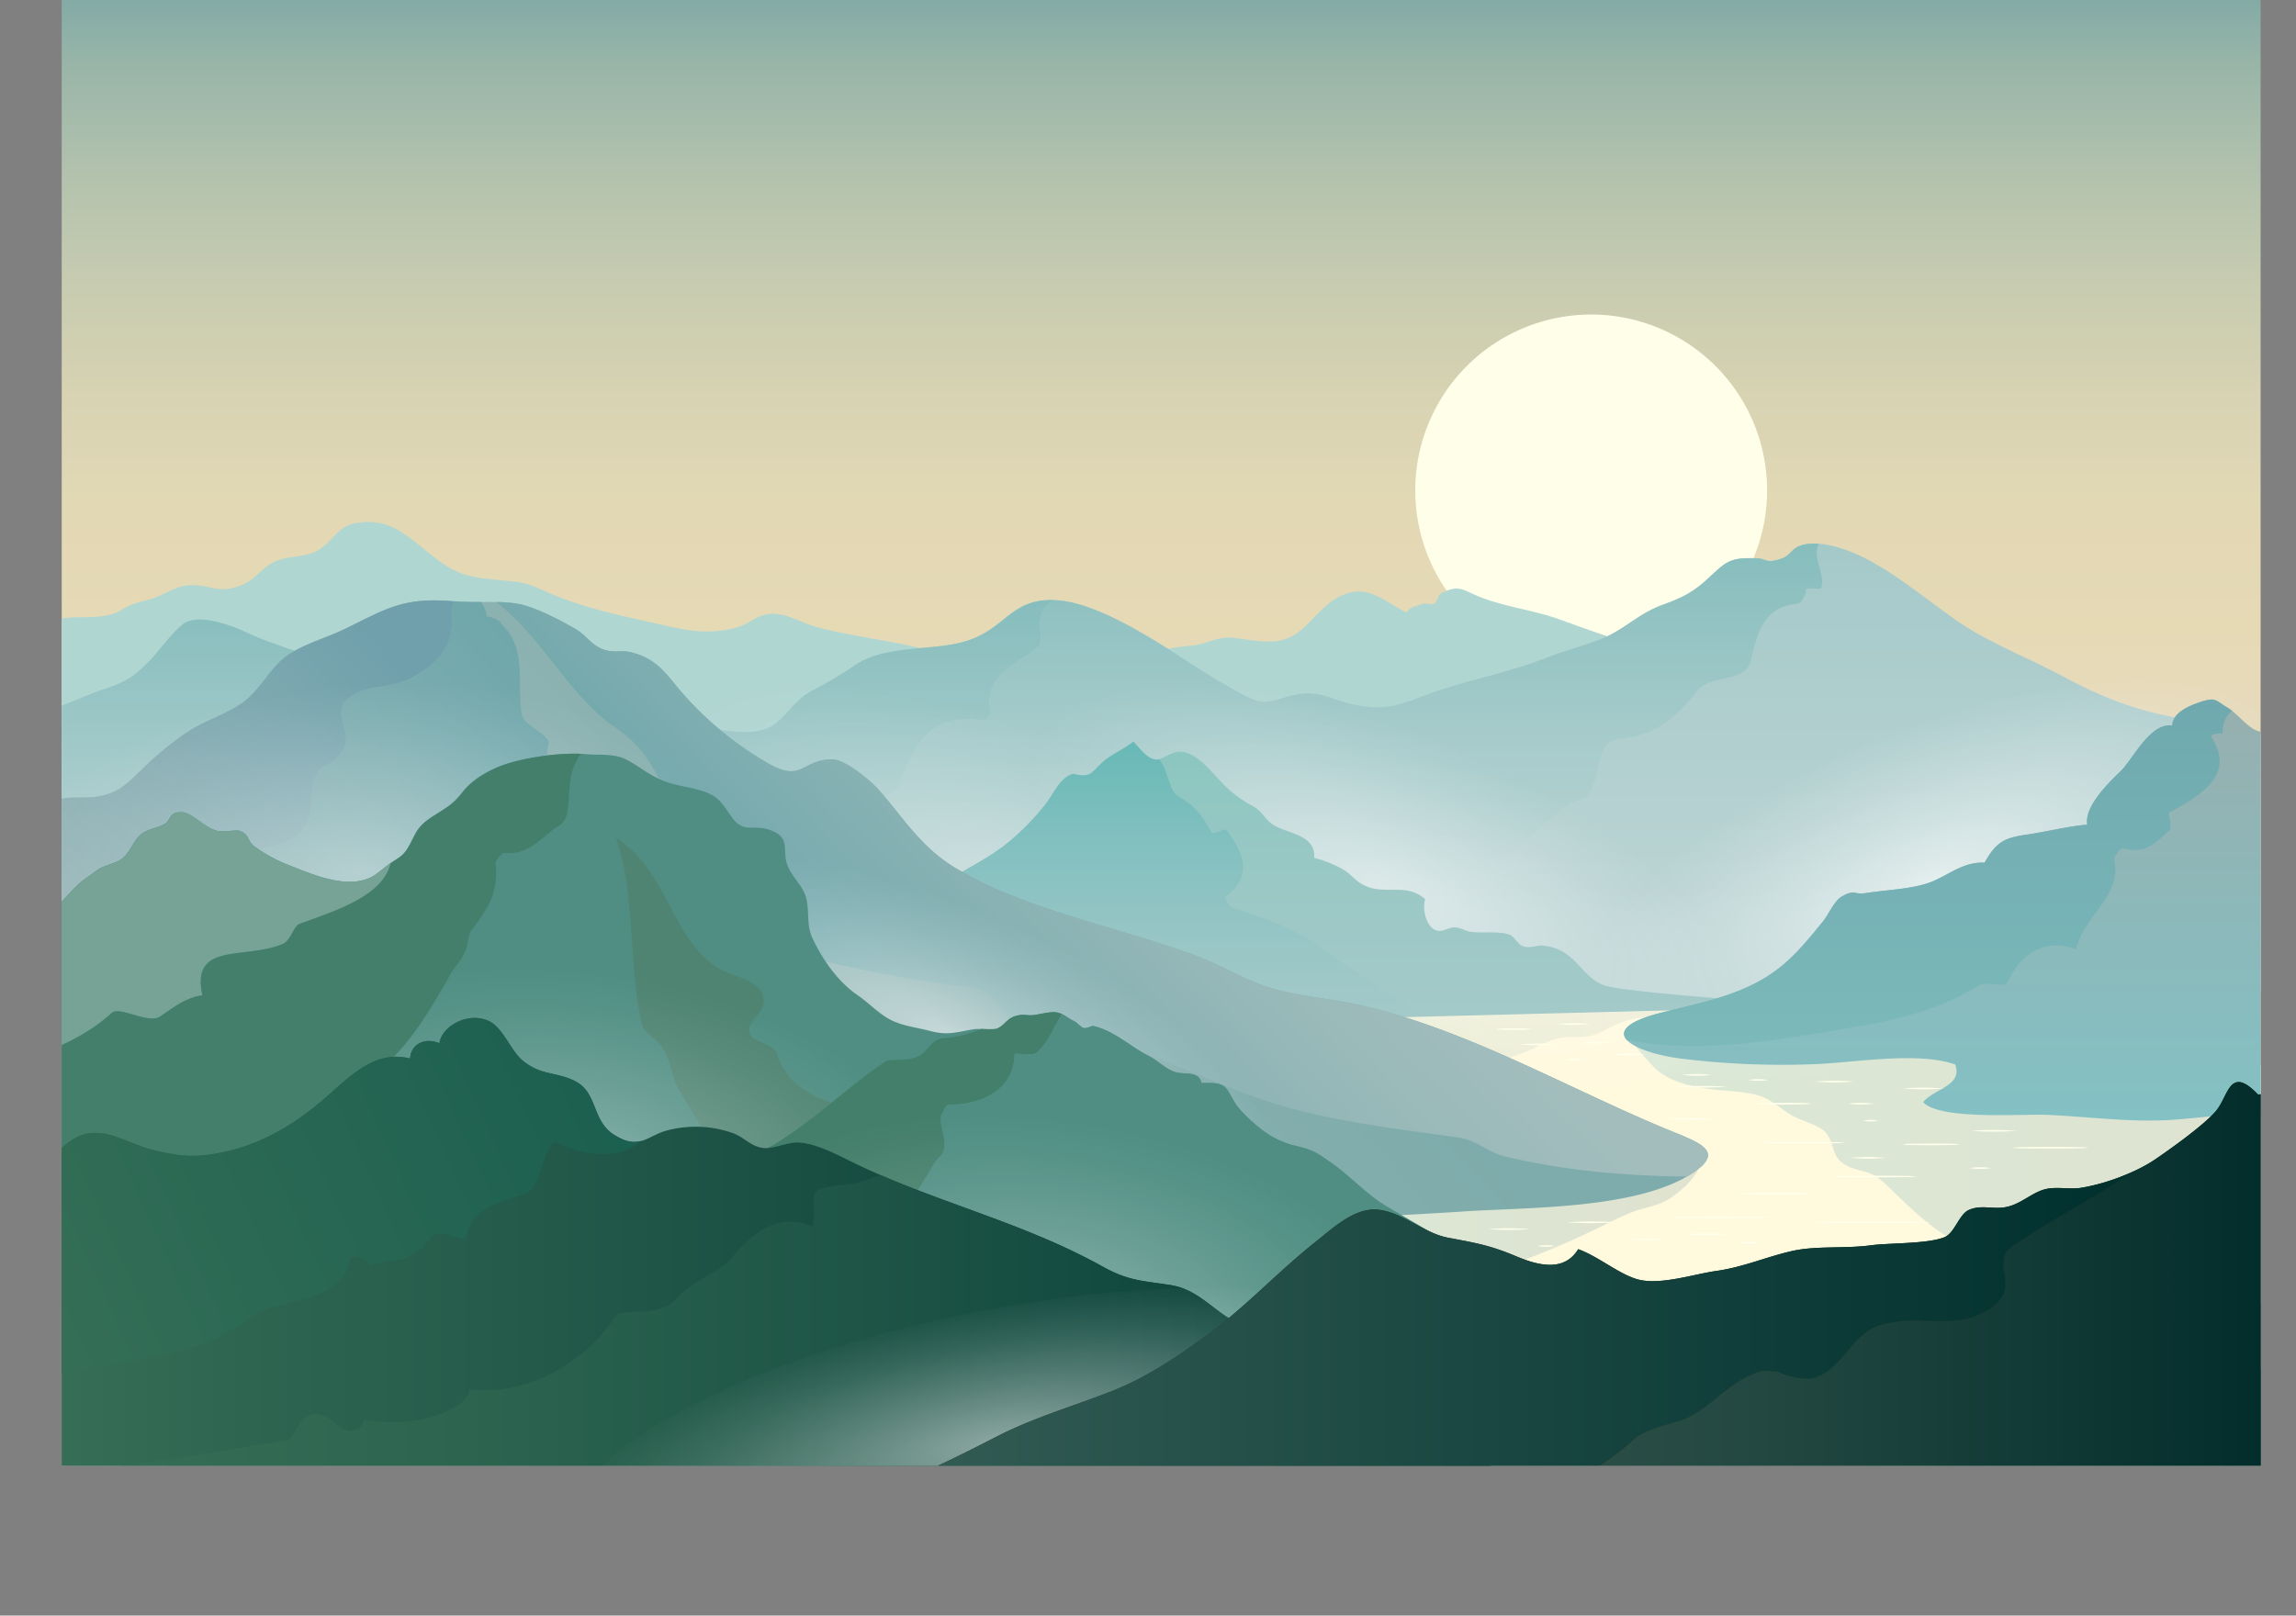 <svg xmlns="http://www.w3.org/2000/svg" xmlns:xlink="http://www.w3.org/1999/xlink" viewBox="0 0 783.12 551.16"><rect x="0" y="0" width="783.12" height="551.16" fill="#808080" stroke="none"/><defs><style>.cls-1,.cls-44{fill:none;}.cls-2{isolation:isolate;}.cls-3{opacity:0.8;}.cls-4{fill:url(#linear-gradient);}.cls-5{fill:#ffffe9;}.cls-6{clip-path:url(#clip-path);}.cls-7{fill:#fff9de;}.cls-12,.cls-18,.cls-33,.cls-35,.cls-8{opacity:0.3;}.cls-8{fill:url(#linear-gradient-2);}.cls-10,.cls-26,.cls-9{opacity:0.4;}.cls-10{fill:url(#linear-gradient-3);}.cls-11{fill:url(#linear-gradient-4);}.cls-12{fill:url(#linear-gradient-5);}.cls-13{fill:#b0d6d2;}.cls-14{fill:url(#linear-gradient-6);}.cls-15{fill:url(#linear-gradient-7);}.cls-16{fill:url(#linear-gradient-8);}.cls-17,.cls-27,.cls-39{opacity:0.5;}.cls-17,.cls-18,.cls-19,.cls-26,.cls-27,.cls-33,.cls-35,.cls-39{mix-blend-mode:overlay;}.cls-17{fill:url(#radial-gradient);}.cls-18{fill:url(#radial-gradient-2);}.cls-19{opacity:0.6;fill:url(#radial-gradient-3);}.cls-20{fill:url(#linear-gradient-9);}.cls-21{fill:url(#linear-gradient-10);}.cls-22{fill:url(#linear-gradient-11);}.cls-23{fill:url(#linear-gradient-12);}.cls-24{fill:url(#linear-gradient-13);}.cls-25{fill:url(#linear-gradient-14);}.cls-26{fill:url(#radial-gradient-4);}.cls-27{fill:url(#radial-gradient-5);}.cls-28{fill:url(#linear-gradient-15);}.cls-29{fill:url(#linear-gradient-16);}.cls-30{fill:#508e83;}.cls-31{fill:#76a396;}.cls-32{fill:#4f8472;}.cls-33{fill:url(#radial-gradient-6);}.cls-34{fill:#447f6b;}.cls-35{fill:url(#radial-gradient-7);}.cls-36{fill:url(#linear-gradient-17);}.cls-37{fill:url(#linear-gradient-18);}.cls-38{fill:url(#linear-gradient-19);}.cls-39{fill:url(#radial-gradient-8);}.cls-40{fill:url(#linear-gradient-20);}.cls-41{fill:url(#linear-gradient-21);}.cls-42{fill:url(#linear-gradient-22);}.cls-43{fill:#ffffeb;}.cls-44{stroke:#fff;stroke-miterlimit:10;}</style><linearGradient id="linear-gradient" x1="396.05" y1="500" x2="396.05" gradientUnits="userSpaceOnUse"><stop offset="0" stop-color="#fff0f0"/><stop offset="0.02" stop-color="#fff0e9"/><stop offset="0.06" stop-color="#fff0dd"/><stop offset="0.11" stop-color="#fff0d6"/><stop offset="0.25" stop-color="#fff0d4"/><stop offset="0.42" stop-color="#fff0d1"/><stop offset="0.52" stop-color="#fff0c9"/><stop offset="0.57" stop-color="#fff0c2"/><stop offset="0.65" stop-color="#fbeec1"/><stop offset="0.72" stop-color="#efe8bf"/><stop offset="0.8" stop-color="#dbdfbc"/><stop offset="0.88" stop-color="#bfd2b8"/><stop offset="0.96" stop-color="#9cc1b2"/><stop offset="1" stop-color="#83b5ae"/></linearGradient><clipPath id="clip-path" transform="translate(21.05)"><rect class="cls-1" width="750" height="500"/></clipPath><linearGradient id="linear-gradient-2" x1="421.32" y1="416.29" x2="559.34" y2="416.29" gradientUnits="userSpaceOnUse"><stop offset="0" stop-color="#83c1c4"/><stop offset="1" stop-color="#97afaf"/></linearGradient><linearGradient id="linear-gradient-3" x1="368.71" y1="352.49" x2="566.26" y2="352.49" xlink:href="#linear-gradient-2"/><linearGradient id="linear-gradient-4" x1="566.26" y1="344.71" x2="567.5" y2="344.71" xlink:href="#linear-gradient-2"/><linearGradient id="linear-gradient-5" x1="534.36" y1="399.48" x2="796.5" y2="399.48" xlink:href="#linear-gradient-2"/><linearGradient id="linear-gradient-6" x1="375.09" y1="351.64" x2="375.09" y2="185.44" gradientUnits="userSpaceOnUse"><stop offset="0.24" stop-color="#bcd4d4"/><stop offset="0.93" stop-color="#a7caca"/><stop offset="1" stop-color="#a4c9c9"/></linearGradient><linearGradient id="linear-gradient-7" x1="163.53" y1="351.64" x2="163.53" y2="204.72" gradientUnits="userSpaceOnUse"><stop offset="0.24" stop-color="#bcd4d4"/><stop offset="0.58" stop-color="#a7cbcb"/><stop offset="1" stop-color="#86bdbd"/></linearGradient><linearGradient id="linear-gradient-8" x1="389.9" y1="345.54" x2="389.9" y2="185.44" xlink:href="#linear-gradient-7"/><radialGradient id="radial-gradient" cx="594.59" cy="-56.92" r="96.72" gradientTransform="matrix(1.22, 0.55, -0.29, 0.48, -290.57, 3.3)" gradientUnits="userSpaceOnUse"><stop offset="0" stop-color="#fff"/><stop offset="0.08" stop-color="#fff" stop-opacity="0.91"/><stop offset="0.42" stop-color="#fff" stop-opacity="0.53"/><stop offset="0.7" stop-color="#fff" stop-opacity="0.24"/><stop offset="0.9" stop-color="#fff" stop-opacity="0.07"/><stop offset="1" stop-color="#fff" stop-opacity="0"/></radialGradient><radialGradient id="radial-gradient-2" cx="513.75" cy="35.97" r="96.72" xlink:href="#radial-gradient"/><radialGradient id="radial-gradient-3" cx="718.9" cy="-206.91" r="96.72" gradientTransform="matrix(1.22, -0.56, 0.29, 0.48, -178.44, 802.33)" xlink:href="#radial-gradient"/><linearGradient id="linear-gradient-9" x1="432.58" y1="349.02" x2="432.58" y2="253.02" gradientUnits="userSpaceOnUse"><stop offset="0" stop-color="#a4c9c9"/><stop offset="0.5" stop-color="#9ac8c5"/><stop offset="0.99" stop-color="#8bc6c0"/></linearGradient><linearGradient id="linear-gradient-10" x1="363.99" y1="349.02" x2="363.99" y2="253.02" gradientUnits="userSpaceOnUse"><stop offset="0" stop-color="#a4c9c9"/><stop offset="0.26" stop-color="#9ac6c6"/><stop offset="0.7" stop-color="#7ebfbe"/><stop offset="0.99" stop-color="#68b9b7"/></linearGradient><linearGradient id="linear-gradient-11" x1="70.37" y1="530.39" x2="362.56" y2="254.17" gradientUnits="userSpaceOnUse"><stop offset="0" stop-color="#a3bdbd"/><stop offset="0.37" stop-color="#99b8b8"/><stop offset="0.99" stop-color="#7eabab"/></linearGradient><linearGradient id="linear-gradient-12" x1="-40.35" y1="352.5" x2="107.23" y2="212.98" gradientUnits="userSpaceOnUse"><stop offset="0" stop-color="#a3bdbd"/><stop offset="0.29" stop-color="#99b7b9"/><stop offset="0.78" stop-color="#7da8b0"/><stop offset="0.99" stop-color="#6fa0ab"/></linearGradient><linearGradient id="linear-gradient-13" x1="56.31" y1="506.93" x2="255.42" y2="318.7" gradientUnits="userSpaceOnUse"><stop offset="0" stop-color="#a3bdbd"/><stop offset="0.29" stop-color="#99b9b9"/><stop offset="0.78" stop-color="#7dadb0"/><stop offset="0.99" stop-color="#6fa7ab"/></linearGradient><linearGradient id="linear-gradient-14" x1="280.79" y1="370.6" x2="402.92" y2="255.13" gradientUnits="userSpaceOnUse"><stop offset="0.01" stop-color="#6fa7ab"/><stop offset="0.22" stop-color="#7dadb0"/><stop offset="0.71" stop-color="#99b9b9"/><stop offset="1" stop-color="#a3bdbd"/></linearGradient><radialGradient id="radial-gradient-4" cx="373.56" cy="125.72" r="96.72" gradientTransform="matrix(1.27, -0.13, 0.09, 0.66, -384.57, 263.49)" xlink:href="#radial-gradient"/><radialGradient id="radial-gradient-5" cx="516.92" cy="165.69" r="96.73" gradientTransform="matrix(1.14, 0.51, -0.23, 0.39, -249.98, 24.33)" xlink:href="#radial-gradient"/><linearGradient id="linear-gradient-15" x1="647.44" y1="382.24" x2="647.44" y2="238.64" xlink:href="#linear-gradient-2"/><linearGradient id="linear-gradient-16" x1="636.56" y1="356.85" x2="636.56" y2="238.64" gradientUnits="userSpaceOnUse"><stop offset="0" stop-color="#7bb9ba"/><stop offset="1" stop-color="#6fa9af"/></linearGradient><radialGradient id="radial-gradient-6" cx="447.96" cy="257.57" r="96.72" gradientTransform="matrix(1.26, 0.2, -0.14, 0.66, -351.05, 137.63)" xlink:href="#radial-gradient"/><radialGradient id="radial-gradient-7" cx="578.33" cy="294.14" r="96.72" gradientTransform="matrix(1.26, 0.2, -0.14, 0.66, -351.05, 137.63)" xlink:href="#radial-gradient"/><linearGradient id="linear-gradient-17" x1="-11.89" y1="433.83" x2="522.88" y2="433.83" gradientUnits="userSpaceOnUse"><stop offset="0" stop-color="#376f57"/><stop offset="0.14" stop-color="#2e6551"/><stop offset="0.7" stop-color="#0d433b"/><stop offset="1" stop-color="#003633"/></linearGradient><linearGradient id="linear-gradient-18" x1="-11.89" y1="460.7" x2="522.88" y2="460.7" gradientUnits="userSpaceOnUse"><stop offset="0" stop-color="#376f57"/><stop offset="0.28" stop-color="#2c6450"/><stop offset="0.77" stop-color="#0f463d"/><stop offset="1" stop-color="#003633"/></linearGradient><linearGradient id="linear-gradient-19" x1="-20.47" y1="446.79" x2="429.37" y2="242.85" gradientUnits="userSpaceOnUse"><stop offset="0" stop-color="#376f57"/><stop offset="0.11" stop-color="#2f6b55"/><stop offset="0.69" stop-color="#0d574c"/><stop offset="1" stop-color="#004f49"/></linearGradient><radialGradient id="radial-gradient-8" cx="499.74" cy="490.66" r="96.72" gradientTransform="matrix(1.52, -0.32, 0.13, 0.48, -504.36, 416.56)" xlink:href="#radial-gradient"/><linearGradient id="linear-gradient-20" x1="245.85" y1="443.63" x2="762.07" y2="443.63" gradientUnits="userSpaceOnUse"><stop offset="0" stop-color="#2e3b31"/><stop offset="0.33" stop-color="#233728"/><stop offset="0.91" stop-color="#052b0f"/><stop offset="0.99" stop-color="#00290b"/></linearGradient><linearGradient id="linear-gradient-21" x1="245.85" y1="460.11" x2="706.19" y2="460.11" gradientUnits="userSpaceOnUse"><stop offset="0" stop-color="#376057"/><stop offset="1" stop-color="#00302e"/></linearGradient><linearGradient id="linear-gradient-22" x1="478.52" y1="443.44" x2="762.07" y2="443.44" gradientUnits="userSpaceOnUse"><stop offset="0" stop-color="#2f5249"/><stop offset="0.33" stop-color="#244942"/><stop offset="0.9" stop-color="#06302e"/><stop offset="1" stop-color="#002b2a"/></linearGradient></defs><title>mountain-sunrise</title><g class="cls-2"><g id="BACKGROUND"><g class="cls-3"><rect class="cls-4" x="21.05" width="750" height="500"/></g></g><g id="OBJECTS"><path class="cls-5" d="M581.67,167.31a60,60,0,1,1-60-60A60,60,0,0,1,581.67,167.31Z" transform="translate(21.05)"/><g class="cls-6"><path class="cls-7" d="M762.07,373.46c-34-32.83-121.2-56.18-223.4-56.18C406.85,317.28,300,356.12,300,404s106.85,86.76,238.67,86.76c102.2,0,189.38-23.35,223.4-56.18Z" transform="translate(21.05)"/><path class="cls-8" d="M512.33,396.77c-7.72-.47-16.13.29-23.93.29A285.09,285.09,0,0,0,436.67,402c-6.51,1.2-17.4,3.65-15,10.93,2.56,7.82,10.62,9.69,17.43,14.28,8.4,5.65,13.92,11.92,25.05,11.14,9.66-.67,20.88-3.68,29.81-6.75a294.41,294.41,0,0,0,32.8-14c4.18-2,7.9-4,12.41-5.19,3.49-.92,6.93-1.86,9.77-3.83,4.82-3.35,10.6-8.72,10.4-14.39Z" transform="translate(21.05)"/><g class="cls-9"><path class="cls-10" d="M526,342.15c-12.13-1.37-23.37-4.83-35.92-5.2-15.09-.45-30.28,0-45.38,0h-30c-12.6,0-24.92-.44-37.23,2.2-3.39.73-6.38.8-7.87,3.86-2.28,4.7.17,13.68,2.61,17.56,3.13,5,5.81,5.34,12,6.27,20.57,3.11,42.66,0,63.48,0,18.27,0,36.28-1.37,52.72-8.47,5.48-2.36,8.16-4.54,14.62-4.53,5.5,0,7.42-.25,11.9-2.72a34,34,0,0,1,14.52-4.22c3-.24,6-.44,9.08-.43,5.2,0,10.79-2,15.76-1.82Z" transform="translate(21.05)"/><path class="cls-11" d="M566.26,344.67l1.24.08C567.09,344.71,566.68,344.69,566.26,344.67Z" transform="translate(21.05)"/></g><path class="cls-12" d="M761,348.91c-18.44-2.06-37.16-3.34-55.4-6.49-24-4.16-51-1.57-75.38-1.57-13.32,0-26.28.13-39.51,1.21-16,1.31-29.67,5.77-44.71,9.19l-11.5.44c-1.24,2,6.3,10,8.38,12.16,4.25,4.44,10.36,6.17,17,7.35,6.06,1.06,13.38.87,19.1,2.61,4.3,1.31,7.73,4.9,11.53,6.94,3.1,1.67,9.49,3.27,11.47,6,3.2,4.41,1.33,8.28,7.45,11.22,2.66,1.27,6.47,1.65,8.9,3.1,2.77,1.65,5.4,4.51,7.65,6.66,7.34,7,14.21,13.6,24.16,17.58,11.39,4.56,20.93,12.56,32.56,17.06a192.62,192.62,0,0,0,39.19,9.92c13.11,1.86,26.68,7.49,39.08,6.49Z" transform="translate(21.05)"/><path class="cls-13" d="M562.67,226.38c-5.44-1.07-10.6-2.48-16-3.72-12.68-2.9-24.06-7.12-36-11.42-9.25-3.32-19.28-4.21-28.5-8.24-4.71-2.05-6-3.44-11.65-.6-1.39.7-1.09,2.88-2.47,3.54-1.13.54-3-.44-4,.08-2,1-3.86.66-5.33,2.95-8.48-4.18-14.16-11-24.5-4.53-7.46,4.63-10.68,13.32-20.15,14.29-5.23.53-10.06-.73-14.69-1.15-5.6-.5-8.56,2.21-14.66,2.76-6.83.63-9.14,1.4-15.32,3.47a66.44,66.44,0,0,1-15.5,3c-6,.5-10.48,1.75-15.85,1.71-5.86,0-11.73-1-17.48-1.71-11.51-1.34-22-4.61-33.2-6.92-9.82-2-19.65-3.32-29.32-5.81-4.75-1.22-9.2-4.07-14-4.61-6.29-.71-8.8,3.21-14,4.63-11.46,3.11-20.18.13-31.33-2.3-10.49-2.29-20.38-4.64-30.19-8.54-5.18-2.07-8.17-4.1-13.78-4.8-5.34-.67-11.57-.85-16.73-2.28-9.63-2.68-16.47-12.22-25.15-16.32a21.09,21.09,0,0,0-14.15-1c-5.13,1.66-7.11,6.79-12,9.26-4.3,2.15-10.73,1.48-14.81,3.87C66.75,195,66,198.2,60,200.1c-6.68,2.1-8-.06-14.61-.47-6.09-.38-9.75,3.12-14.7,4.66-3.63,1.12-5.12,1.06-8.7,2.89-3.22,1.64-3.28,2.2-7.3,2.89-5.24.89-11,.07-16,1.15l-10.56,41.2v41.81c47.62-.85,208.76-2.4,229.87,2,8.86,1.83,17.61,5.27,26.7,5.81,7.46.45,15.11-.67,22.63-.61,19.4.15,37.25-.21,56.51-2.47,18-2.12,35.32-6.31,52.67-10.94,23.42-6.25,45.14-15.58,69-20.7,20.15-4.32,40.26-7.41,60.5-11.11,21.4-3.91,40.54-11.65,58.67-22C574.29,228.72,571.73,228.16,562.67,226.38Z" transform="translate(21.05)"/><path class="cls-14" d="M762.07,255.83l-.42-1.07c-6.6-1.25-12.62-4.86-19.37-6.16s-14.54-2.6-21.09-3.79c-14.37-2.63-26-7.23-38.73-14.12-11.33-6.11-25.44-11.5-36.15-19-10.18-7.11-20.86-16.12-32.06-21.66-5.49-2.71-14.33-5.84-20.59-4.12-3.62,1-4,3.58-6.91,4.59-5.86,2-5.15,0-8.63-.05-8.84-.24-10,.72-16.34,6.67-5.21,4.88-8.79,6.67-15.85,9.27-7.34,2.7-11.1,6.71-17.74,10.18-5.57,2.91-14.63,5-20.93,7.51-13.31,5.35-27.6,7.81-41.2,12.76-9.33,3.4-13.73,5.66-24.21,3.75-9.18-1.68-12.55-5.47-21.39-3.51s-9.22,4.48-18.56-.64c-5.5-3-11.32-6.47-16.33-9.74-11.15-7.28-31.3-20.72-45.57-21.89-16.64-1.37-17.54,10-32.5,14.2-11,3.05-26.51,1.07-36.56,7.69a137.62,137.62,0,0,1-14.4,8.62c-6.45,3.3-7.83,7.25-13.07,11.52-15.06,12.24-67.6-19.28-73.74-1.08-15.83.73-30.41-2.71-45.68-6S96.8,228.93,83.59,223.64c-6.46-2.59-13.08-4.42-19.83-7.54-5.38-2.49-15.67-6.62-21.44-3.77-3.18,1.58-9.9,10.65-12.25,13-5.65,5.69-8.09,7.28-16.22,10-7.29,2.42-14.77,6.48-22.18,7.95-1.18.24-2.37.42-3.56.59V346.66c9.71,3.5,22.58,4,32.08,4.4a585.67,585.67,0,0,0,71.11-1.15c50.48-4,100.41-5.07,151.08-5.07,69.23,0,138.17-2.87,207.33-4.39,63.22-1.39,126.53,1.06,189.75.85,42.29-.14,81.64.4,122.61-4.68Z" transform="translate(21.05)"/><path class="cls-15" d="M275,274.52c2-2.6,9-2.6,11-6.94,4-12.14,10-25.14,28-21.67,1,0,3-1.74,3-2.6-3-12.14,7-15.61,16-22.55,2-1.73,0-6.93,1-10.4a7.64,7.64,0,0,1,4.95-5.6C323.32,204,322.14,215,307.5,219c-11,3.05-26.51,1.07-36.56,7.69a137.62,137.62,0,0,1-14.4,8.62c-6.45,3.3-7.83,7.25-13.07,11.52-15.06,12.24-67.6-19.28-73.74-1.08-15.83.73-30.41-2.71-45.68-6S96.8,228.93,83.59,223.64c-6.46-2.59-13.08-4.42-19.83-7.54-5.38-2.49-15.67-6.62-21.44-3.77-3.18,1.58-9.9,10.65-12.25,13-5.65,5.69-8.09,7.28-16.22,10-7.29,2.42-14.77,6.48-22.18,7.95-1.18.24-2.37.42-3.56.59V346.66c9.71,3.5,22.58,4,32.08,4.4a585.67,585.67,0,0,0,71.11-1.15c29.47-2.31,58.74-3.65,88.09-4.37C219.36,333.21,254.44,308.45,275,274.52Z" transform="translate(21.05)"/><path class="cls-16" d="M599.28,185.51a16.69,16.69,0,0,0-5.62.42c-3.62,1-4,3.58-6.91,4.59-5.86,2-5.15,0-8.63-.05-8.84-.24-10,.72-16.34,6.67-5.21,4.88-8.79,6.67-15.85,9.27-7.34,2.7-11.1,6.71-17.74,10.18-5.57,2.91-14.63,5-20.93,7.51-13.31,5.35-27.6,7.81-41.2,12.76-9.33,3.4-13.73,5.66-24.21,3.75-9.18-1.68-12.55-5.47-21.39-3.51s-9.22,4.48-18.56-.64c-5.5-3-11.32-6.47-16.33-9.74-11.15-7.28-31.3-20.72-45.57-21.89l-1.05-.07a7.64,7.64,0,0,0-4.95,5.6c-1,3.47,1,8.67-1,10.4-9,6.94-19,10.41-16,22.55,0,.86-2,2.6-3,2.6-18-3.47-24,9.53-28,21.67-2,4.34-9,4.34-11,6.94-20.56,33.93-55.64,58.69-95.61,71,20.93-.51,41.89-.7,63-.7,55.51,0,110.83-1.85,166.24-3.36,10.56-7.21,19.92-16.31,30.38-24.47,2-2.61,8-.87,12-3.47,12-6.94,22-13,35-18.21,11-4.34,18-13.87,28-20.81,2-1.73,6-1.73,6-2.6,6-6.94,2-19.08,12-19.94,12-.87,20-8.67,26-16.48,4-5.2,16-2.6,18-9.54,2-8.67,4-19.07,16-19.94,1,0,3-2.6,3-5.2h5C601.85,196,596.85,190.44,599.28,185.51Z" transform="translate(21.05)"/><path class="cls-17" d="M570.82,355c-15.25,25.58-80.56,22.59-145.86-6.7s-105.87-73.75-90.61-99.34,80.56-22.58,145.86,6.7S586.08,329.36,570.82,355Z" transform="translate(21.05)"/><path class="cls-18" d="M445.46,355.14c-15.26,25.58-80.57,22.58-145.87-6.7S193.72,274.69,209,249.1s80.56-22.59,145.87,6.69S460.71,329.55,445.46,355.14Z" transform="translate(21.05)"/><path class="cls-19" d="M754.29,249.52c15.5,25.47-24.65,70.24-89.67,100s-130.3,33.21-145.8,7.73,24.65-70.24,89.67-100S738.79,224,754.29,249.52Z" transform="translate(21.05)"/><path class="cls-20" d="M525.85,336.07c-8.08-3.27-9.67-12.55-20.74-13.46-2.06-.17-4.25,1-6.53.27-2.05-.67-2.86-3.24-4.78-4-3.45-1.33-9.71-.41-13.32-1-2-.32-3-1.3-5.11-1.47-2.49-.2-4.3,1.89-6.71.94-3.51-1.39-4.58-7.49-3.61-10.58-6.18-5.49-13.11-1.67-19.74-4.26-3.74-1.46-5.17-3.92-7.58-5.45a37.15,37.15,0,0,0-10.55-4.37c.63-8.56-10.42-8.15-14.92-12-2.52-2.14-2.79-4-6.57-6a37.71,37.71,0,0,1-8.38-6.1c-4.23-3.85-9.18-11.44-15.29-12.09-3.62-.39-6.41,2.82-8.78,2.63-3.19-.26-5.73-4.2-7.74-6.15-3.19,2.6-6.91,4.06-10.13,6.69-1.09.88-3.77,4-4.89,4.44-2.49,1-5.06-.27-5.63-.09-4.63,1.46-6.24,6.5-9.51,10.58a82.49,82.49,0,0,1-12.78,13c-7.82,6.27-15.91,9.45-24,15.22-6.39,4.52-12.69,9.48-18.82,14.38-4.67,3.74-13.5,8.85-16,13.94a19.24,19.24,0,0,1-2,2.84c3.68,4.83,20,3.57,26.59,3.79,10.26.35,19.78,2.16,29.73,3.33,11.29,1.33,23.88,0,34.55,3.06,6.7,1.91,22.62,1.28,27.28,4.84l223.69-5.7C595.91,342.91,532.38,338.72,525.85,336.07Z" transform="translate(21.05)"/><path class="cls-21" d="M398.26,309.2c0-.87-2-2.6-1-3.47,9-6.93,6-14.74,0-22.54-1-.87-4,1.73-5,.87-3-5.2-5-8.67-11-12.14-3.89-2-3.55-8.75-6.95-12.87a3.07,3.07,0,0,1-1.07.12c-3.19-.26-5.73-4.2-7.74-6.15-3.19,2.6-6.91,4.06-10.13,6.69-1.09.88-3.77,4-4.89,4.44-2.49,1-5.06-.27-5.63-.09-4.63,1.46-6.24,6.5-9.51,10.58a82.49,82.49,0,0,1-12.78,13c-7.82,6.27-15.91,9.45-24,15.22-6.39,4.52-12.69,9.48-18.82,14.38-4.67,3.74-13.5,8.85-16,13.94a19.24,19.24,0,0,1-2,2.84c3.68,4.83,20,3.57,26.59,3.79,10.26.35,19.78,2.16,29.73,3.33,11.29,1.33,23.88,0,34.55,3.06,6.7,1.91,22.62,1.28,27.28,4.84l86.52-2.87c-13.52-5.82-25.15-14.92-36.07-22.21C420.26,316.14,410.26,313.54,398.26,309.2Z" transform="translate(21.05)"/><path class="cls-22" d="M547,385.07c-33.3-13.82-69-34.47-104.8-42.29-10.38-2.27-22.26-3-32.17-6.49-7.79-2.72-14.44-6.87-22-9.77-26.61-10.21-58.35-15.59-83.08-30.32-12-7.17-18.14-17.54-26.2-26.66-3-3.4-11.48-10.35-15.75-10.45-10.4-.25-10.22,8.15-22,1.36a115,115,0,0,1-31.75-26.9c-4.39-5.43-7.7-9.24-15.27-11.07-3.21-.77-5.94.48-9.7-1.09s-5.37-4.56-8.53-6.48c-5-3-13.33-7.34-19-8.67-6.48-1.51-15.27-.44-22.73-1.08-17.17-1.49-22.61,2.15-37.2,9.3-6.36,3.11-14.17,5.21-19.77,9.08-6,4.17-9,11.53-15.23,16.08-5.32,3.92-12.95,6.18-18.78,10a107.45,107.45,0,0,0-15.77,13C21.93,267.66,19,271,11,271.92c-4.23.5-8.08-.32-11.95.89s-5.13,3.81-8.25,5a13.23,13.23,0,0,1-2.69.67v138c13.26,2.3,26.79,4.15,39.84,6.41,25.83,4.48,52.71,2.8,78.83,4.49,25.58,1.66,50.62,2.38,76.29,2.38,51.45,0,102.62-3.58,153.88-6.7,25.74-1.56,50.95-7,76.78-7.19,21.59-.16,43-1.17,64.59-2.58,22-1.44,58.55-.74,77.48-12.79C568.12,392.61,558.28,389.75,547,385.07Z" transform="translate(21.05)"/><path class="cls-23" d="M134,205.16c-17.17-1.49-22.61,2.15-37.2,9.3-6.36,3.11-14.17,5.21-19.77,9.08-6,4.17-9,11.53-15.23,16.08-5.32,3.92-12.95,6.18-18.78,10a107.45,107.45,0,0,0-15.77,13C21.93,267.66,19,271,11,271.92c-4.23.5-8.08-.32-11.95.89s-5.13,3.81-8.25,5a13.23,13.23,0,0,1-2.69.67V369C4.82,357.91,19,345,31,328.28c5-6.07,13-7.81,18-13.88,5-6.93,2-17.34,10-21.67s18-2.6,23-9.54c5-6.07,2-13,5-19.07,2-3.47,6-3.47,8-6.94,6-6.07-4-13.87,3-19.08s15-2.6,23-7.8c9-5.2,13-11.27,12-21.68a7,7,0,0,1,1.09-3.46Z" transform="translate(21.05)"/><path class="cls-24" d="M293,387.24c-38-23.41-86-26-119-54.63-18-14.74,6-33.81-2-48.55-6-9.54-8-19.08-6-30.35,1-2.6-8-6.07-9-9.54-2-11.27,2-22.54-7-31.21,0-.87-3-2.6-5-2.6a10.05,10.05,0,0,0-2-5c-3,0-6.08,0-8.93-.22a7,7,0,0,0-1.09,3.46c1,10.41-3,16.48-12,21.68-8,5.2-16,2.6-23,7.8s3,13-3,19.08c-2,3.47-6,3.47-8,6.94-3,6.06,0,13-5,19.07-5,6.94-15,5.2-23,9.54s-5,14.74-10,21.67c-5,6.07-13,7.81-18,13.88C19,345,4.82,357.91-11.89,369v47.43c13.26,2.3,26.79,4.15,39.84,6.41,25.83,4.48,52.71,2.8,78.83,4.49,25.58,1.66,50.62,2.38,76.29,2.38,51.45,0,102.62-3.58,153.88-6.7,19.28-1.17,38.27-4.52,57.44-6.2a80,80,0,0,0-9.39-2.7C352,408.91,321,404.58,293,387.24Z" transform="translate(21.05)"/><path class="cls-25" d="M547,385.07c-33.3-13.82-69-34.47-104.8-42.29-10.38-2.27-22.26-3-32.17-6.49-7.79-2.72-14.44-6.87-22-9.77-26.61-10.21-58.35-15.59-83.08-30.32-12-7.17-18.14-17.54-26.2-26.66-3-3.4-11.48-10.35-15.75-10.45-10.4-.25-10.22,8.15-22,1.36a115,115,0,0,1-31.75-26.9c-4.39-5.43-7.7-9.24-15.27-11.07-3.21-.77-5.94.48-9.7-1.09s-5.37-4.56-8.53-6.48c-5-3-13.33-7.34-19-8.67a41.18,41.18,0,0,0-8.53-.84c16.14,12.61,24.23,31,39.8,42.24,17,11.27,17,25.15,25,39,3,6.07,18,3.47,23,7.8,8,8.67,2,26.88,15,31.22A453.92,453.92,0,0,0,311,337c9,.86,11,13.87,17,13.87,29,.87,53,13.87,79,23.41,22,7.8,45,10.41,70,13.87,5,.87,9,4.34,14,6.07,20.69,5.13,41.92,6.94,63.3,7.18.51-.29,1-.58,1.5-.89C568.12,392.61,558.28,389.75,547,385.07Z" transform="translate(21.05)"/><path class="cls-26" d="M225.45,284.33c4.9,35.37-46.23,69.78-114.21,76.87s-127.06-15.83-132-51.2,46.22-69.79,114.2-76.88S220.54,249,225.45,284.33Z" transform="translate(21.05)"/><path class="cls-27" d="M410.12,402.21c-12.43,20.84-71.8,15.62-132.62-11.65s-100-66.26-87.62-87.1,71.81-15.62,132.62,11.65S422.54,381.38,410.12,402.21Z" transform="translate(21.05)"/><path class="cls-28" d="M762.07,249.1c-4.8-1.18-8,1.94-13.07.27-3.47-1.14-7-6-10-7.78-4.86-2.87-4.06-4.11-11-1.58-3.47,1.26-8.06,3.62-8.12,7.5-7.69-1-13.26,11.38-17.8,15.76-4.16,4-12.23,11.94-11.2,18.06-6.71.56-13.86,2.42-20.63,3.4-7.67,1.11-10.37,2.45-14.39,9.58-7.82-.42-13,5-19.78,7.13-6.51,2-14,2.16-20.83,3.25-4,.64-3.61-1.48-8.22,1.24-2.42,1.42-4.39,6.07-6.2,8.3-4.09,5.06-9.25,11.46-14.77,15.8-12,9.47-25.95,11.69-41,15.59-23.37,6.05-8.85,13.63,8,15.63A282.35,282.35,0,0,0,599,363c13.32-.63,34.27-4.24,46.83.15,2.63,7.31-7,8.13-10.93,12.85,5.56,6.16,33.2,4,42.1,4.34,15.17.65,29.74,2.84,45,1.54,13.47-1.14,26.45-2.87,40.07-3.21Z" transform="translate(21.05)"/><path class="cls-29" d="M619,349.09c12-2.6,24-6.07,35-13,3-1.73,9,1.73,10-1.73,4-8.67,13-14.74,23-10.41,3-12.14,16-18.21,13-31.21,0,0,2-3.47,3-3.47,8,2.6,12-2.6,16-6.07,1-1.73-1-6.07,0-6.07,13-6.94,22-13.87,14-26,1-.87,2-.87,4-.87,0-3,1-6.07,3.28-7.72a10.94,10.94,0,0,0-1.3-.93c-4.86-2.87-4.06-4.11-11-1.58-3.47,1.26-8.06,3.62-8.12,7.5-7.69-1-13.26,11.38-17.8,15.76-4.16,4-12.23,11.94-11.2,18.06-6.71.56-13.86,2.42-20.63,3.4-7.67,1.11-10.37,2.45-14.39,9.58-7.82-.42-13,5-19.78,7.13-6.51,2-14,2.16-20.83,3.25-4,.64-3.61-1.48-8.22,1.24-2.42,1.42-4.39,6.07-6.2,8.3-4.09,5.06-9.25,11.46-14.77,15.8-12,9.47-25.95,11.69-41,15.59-11.35,2.94-13.75,6.23-11.3,9.08C560.41,360.26,590.63,353.87,619,349.09Z" transform="translate(21.05)"/><path class="cls-30" d="M762.07,466c-1.88-1.23-4.52-1.23-7.32-.35a34.59,34.59,0,0,1-5.08,1.35c-1.55.29-4.59,1-5.4,2.3-2.06-1.41-7,1-8.69,2.6-2-1.43-4.46.76-6.23.63-2.7-.19-4.65-1.93-7.34-1.46-2.85.49-3.8,2.15-6.34,3.2-2.08.86-5.27,1.08-7.67,1.19-1.28.05-2.43.59-4,.24-1.17-.25-2.1-1.33-3.4-1.38s-1.72,1-2.92,1.09c-1.79.21-3.06-.43-4.68-.86-1.4-.38-1.78-1-3.58-.88-1.49.09-2.73,1.36-4.07,1.4-.92,0-3-.94-4-1.11-1.56-.23-2.65-.27-4.33-.64a33.09,33.09,0,0,0-9.27-.58c-1.47.06-4,.49-5.4.08-1.56-.44-2.23-1.42-3.66-1.75-2.53-.57-5.62.56-8-.27a27.44,27.44,0,0,1-5.59-3.26c-1.86-1.54-1.33-3.67-3.15-5.07-2.33-1.8-5-.57-6.93-2.67-1.75-1.91-.38-3.19-2-4.92-.33-.35-2.3-1.29-3-2a13.07,13.07,0,0,1-2.22-2.37c-1.53-2.15-1-3.9-3.74-4.91-2-.74-3.94-.37-5.78-1.66-2-1.42-8.64-6.39-10.65-4.16-2.41-1.22-5.13-.8-7.67-1.34-2.77-.58-4.4-1.32-7.54-1.18-.08.37-.29.78-.36,1.08-2.5-.28-4-3.15-7-3.45-2.63-.26-5-.44-7.42-.58-4.58-.27-9.28,3.26-14.58,2.62-3.88-.47-3.45-.46-5.67,2a24.61,24.61,0,0,1-5.67,4.62c-2.71,1.55-6.82,2.46-10.74,3.15-9.16-.14-16.7-2.59-25.17-5.31-9.62-3.09-19.62-5.93-29.54-9-4.33-2.61-8.58-5.61-12.74-8.08L452,411.65c-7.34-4.37-12.62-10.59-19.51-15.32-4.54-3.12-5.66-3.95-11.22-5.31a30.22,30.22,0,0,1-12-5.65c-2.89-2.25-7.35-6.2-9.26-9.39-3.19-5.32-2.62-6.8-11.24-6.47-1-4.41-6-2.62-9.47-3.93-3.1-1.19-5.59-3.83-8.65-5.38-6.13-3.11-11.76-8.57-18.68-10.13-.82-.19-2.13.93-3.5.63-.66-.14-2.27-1.91-3.18-2.33-2.39-1.12-3.75-2.84-6.63-3.05-1.8-.14-5.94.88-7.32,1-2.32.23-3.18-.52-6,.3-3.15.93-4,3.57-6.69,4.41-.87.28-6.07-.12-7.36.08-6.38,1-8.8,2.28-15.35.56-4.77-1.25-9.72-1.7-14-4.16-3.79-2.2-6.85-5.49-10.5-8-6.83-4.67-12.19-12.48-15.48-19.68-2-4.44-.88-8.57-2-13.3-1.06-4.56-5.31-7.5-6.69-12.11s1.21-8.64-5.32-11.12c-6.35-2.41-9.14,1.34-13.37-4.47-3.08-4.23-4.17-7.29-10.65-9.15-5.79-1.66-9.46-1.67-14.7-4.17-3.85-1.83-6.72-4.34-10.63-6.35-4.36-2.24-9.42-1.45-13.84-1.87-8.37-.81-23.34,1.29-30.85,4.75-4.4,2-8.35,4.55-11.15,8.11-4,5.11-6.15,5.52-11.48,9.21-4.75,3.29-4.87,6.15-7.5,10.31-1.58,2.5-3.28,3.16-5.85,4.93-1.72,1.18-4.37,3.59-6,4.46-8.73,4.66-20.94-1-29.2-4.2a50.3,50.3,0,0,1-11.32-6.35c-2.16-1.82-1.44-3.88-4.8-5.1-1-.36-5.22.43-6.83.17-5.26-.83-9-6.58-13.18-6.51s-3.3,2.76-5.47,4c-2.32,1.38-4.65,1.47-7.08,2.88-3.78,2.18-4.36,7.06-8.12,9.45-1.61,1-5.38,2-6.67,2.73s-3.45,2.42-5.16,3.58c-4.25,2.89-8.09,8.61-12.9,12.59-2.4.5-4.78.87-7.16,1.15V520.4h774Z" transform="translate(21.05)"/><path class="cls-31" d="M17,345.62c3-2.6,13,4.33,17,.87,4-2.61,8-6.07,14-6.94-4-18.21,14-12.14,27-17.34,3-.87,4-6.07,6-6.94,11.81-4.39,28.6-9.39,31.16-20.74l-.16.11c-1.72,1.18-4.37,3.59-6,4.46-8.73,4.66-20.94-1-29.2-4.2a50.3,50.3,0,0,1-11.32-6.35c-2.16-1.82-1.44-3.88-4.8-5.1-1-.36-5.22.43-6.83.17-5.26-.83-9-6.58-13.18-6.51s-3.3,2.76-5.47,4c-2.32,1.38-4.65,1.47-7.08,2.88-3.78,2.18-4.36,7.06-8.12,9.45-1.61,1-5.38,2-6.67,2.73s-3.45,2.42-5.16,3.58c-4.25,2.89-8.09,8.61-12.9,12.59-2.4.5-4.78.87-7.16,1.15v47.76C-1.18,357.51,9,353,17,345.62Z" transform="translate(21.05)"/><path class="cls-32" d="M244,359.49c-1-2.6-5-3.47-8-5.2-4-3.47,1-6.94,3-10.41,3-8.67-9-10.4-14-13-17-9.54-18-33.82-36-45.09,7,19.94,4,42.49,9,64.16,1,2.6,6,5.21,7,7.81,3,4.33,3,10.4,6,14.74,5.45,9.45,11.5,18.39,16.75,28a88.06,88.06,0,0,1,13.25-9,170.44,170.44,0,0,0,21.54-15.35C253.93,373.39,246.67,368.3,244,359.49Z" transform="translate(21.05)"/><path class="cls-33" d="M301.43,413.06c-7.22,35.07-67.71,55-135.11,44.61s-116.19-47.31-109-82.38,67.71-55,135.11-44.62S308.65,378,301.43,413.06Z" transform="translate(21.05)"/><path class="cls-34" d="M95,383.77c5-5.2,8-13.87,13-18.21,11-9.54,17-19.94,24-32.08,1-2.6,4-5.2,5-7.8,2-2.6,1-6.07,3-8.67,6-7.81,9-13,8-22.55,0-.87,2-3.47,3-3.47,9,.87,13-6.07,19-9.53,5-3.47,1-14.74,6-22.55a6.7,6.7,0,0,1,1.17-1.7c-8.57-.42-22.16,1.63-29.19,4.87-4.4,2-8.35,4.55-11.15,8.11-4,5.11-6.15,5.52-11.48,9.21-4.75,3.29-4.87,6.15-7.5,10.31-1.55,2.44-3.21,3.14-5.69,4.82C109.6,305.88,92.81,310.88,81,315.27c-2,.87-3,6.07-6,6.94-13,5.2-31-.87-27,17.34-6,.87-10,4.33-14,6.94-4,3.46-14-3.47-17-.87C9,353-1.18,357.51-11.89,361.29v87.23C28.16,434.71,65.06,413.86,95,383.77Z" transform="translate(21.05)"/><path class="cls-34" d="M272,449.67c3-5.21,1-12.14,4-17.35,5-10.4,12-19.07,18-29.48,2-2.6,3-6.07,6-8.67,3-4.33-1-9.53,0-13.87,1-.87,1-3.47,3-3.47,12,0,22-6.07,22-17.34,3,0,7,.87,8-.87,3.41-2.95,5.39-8.36,8.15-12.65a7,7,0,0,0-2.48-.65c-1.8-.14-5.94.88-7.32,1-2.32.23-3.18-.52-6,.3-3.15.93-4,3.57-6.69,4.41a34.18,34.18,0,0,1-5.05,0A42.22,42.22,0,0,1,300,354.29c-4,.87-5,5.2-8,6.07-3,1.73-10,.87-11,1.73-14,9.54-25,20.81-40,29.48-16,8.67-26,21.68-40,32.08-6,4.34-14,5.21-19,8.67C121.17,468.49,58.07,502-11.89,500V520.4H207c9.31-6.07,18.22-12.69,27-19.58C251,487,262,467.87,272,449.67Z" transform="translate(21.05)"/><path class="cls-30" d="M762.07,466c-1.88-1.23-4.52-1.23-7.32-.35a34.59,34.59,0,0,1-5.08,1.35c-1.55.29-4.59,1-5.4,2.3-2.06-1.41-7,1-8.69,2.6-2-1.43-4.46.76-6.23.63-2.7-.19-4.65-1.93-7.34-1.46-2.85.49-3.8,2.15-6.34,3.2-2.08.86-5.27,1.08-7.67,1.19-1.28.05-2.43.59-4,.24-1.17-.25-2.1-1.33-3.4-1.38s-1.72,1-2.92,1.09c-1.79.21-3.06-.43-4.68-.86-1.4-.38-1.78-1-3.58-.88-1.49.09-2.73,1.36-4.07,1.4-.92,0-3-.94-4-1.11-1.56-.23-2.65-.27-4.33-.64a33.09,33.09,0,0,0-9.27-.58c-1.47.06-4,.49-5.4.08-1.56-.44-2.23-1.42-3.66-1.75-2.53-.57-5.62.56-8-.27a27.44,27.44,0,0,1-5.59-3.26c-1.86-1.54-1.33-3.67-3.15-5.07-2.33-1.8-5-.57-6.93-2.67-1.75-1.91-.38-3.19-2-4.92-.33-.35-2.3-1.29-3-2a13.07,13.07,0,0,1-2.22-2.37c-1.53-2.15-1-3.9-3.74-4.91-2-.74-3.94-.37-5.78-1.66-2-1.42-8.64-6.39-10.65-4.16-2.41-1.22-5.13-.8-7.67-1.34-2.77-.58-4.4-1.32-7.54-1.18-.08.37-.29.78-.36,1.08-2.5-.28-4-3.15-7-3.45-2.63-.26-5-.44-7.42-.58-4.58-.27-9.28,3.26-14.58,2.62-3.88-.47-3.45-.46-5.67,2a24.61,24.61,0,0,1-5.67,4.62c-2.71,1.55-6.82,2.46-10.74,3.15-9.16-.14-16.7-2.59-25.17-5.31-9.62-3.09-19.62-5.93-29.54-9-4.33-2.61-8.58-5.61-12.74-8.08L452,411.65c-7.34-4.37-12.62-10.59-19.51-15.32-4.54-3.12-5.66-3.95-11.22-5.31a30.22,30.22,0,0,1-12-5.65c-2.89-2.25-7.35-6.2-9.26-9.39-3.19-5.32-2.62-6.8-11.24-6.47-1-4.41-6-2.62-9.47-3.93-3.1-1.19-5.59-3.83-8.65-5.38-6.13-3.11-11.76-8.57-18.68-10.13-.82-.19-2.13.93-3.5.63-.66-.14-2.27-1.91-3.18-2.33-1.59-.74-2.73-1.74-4.15-2.4-2.76,4.29-4.74,9.7-8.15,12.65-1,1.74-5,.87-8,.87,0,11.27-10,17.34-22,17.34-2,0-2,2.6-3,3.47-1,4.34,3,9.54,0,13.87-3,2.6-4,6.07-6,8.67-6,10.41-13,19.08-18,29.48-3,5.21-1,12.14-4,17.35-10,18.2-21,37.28-38,51.15-8.75,6.89-17.66,13.51-27,19.58h555Z" transform="translate(21.05)"/><path class="cls-35" d="M461,462.51c-7.22,35.07-67.71,55-135.11,44.62s-116.19-47.31-109-82.38S284.61,369.7,352,380.13,468.21,427.45,461,462.51Z" transform="translate(21.05)"/><path class="cls-36" d="M522.88,520.4a111.13,111.13,0,0,1-14.66-7.25c-17.08-10.42-33.47-22-51.47-31.4-19.54-10.21-39.26-20.42-57.72-31.44-7.54-4.5-12-10.52-21-11.92-9.77-1.51-14.25-1.43-22.95-6.26-26.92-15-55.78-21.63-83.05-34.51-5.83-2.75-13.39-7.13-20-7.78-4.52-.44-9,2.33-13,1.77s-6.22-3.56-10-5a38.2,38.2,0,0,0-22-1.09c-7.35,1.72-9.81,7.27-18.71,1.57-7.3-4.67-5.63-13.85-12.49-17.84-6.28-3.65-12-2-18.53-7.35-4.18-3.42-6.63-11.09-11.45-13.48-6.92-3.42-16.15,1.48-17,7.53-4.86-2.12-9.75.21-10,5.2C106.06,357.81,97,368.65,88.22,376c-10.78,9-23.07,16-38.5,18-6.23.81-11.27.1-18.72-1.71s-14.39-6.78-21.75-5.65c-7.76,1.18-11,8.47-18.2,11.29-1,.39-2,.73-2.94,1V520.4Z" transform="translate(21.05)"/><path class="cls-37" d="M522.88,520.4a111.13,111.13,0,0,1-14.66-7.25c-17.08-10.42-33.47-22-51.47-31.4-19.54-10.21-39.26-20.42-57.72-31.44-7.54-4.5-12-10.52-21-11.92-9.77-1.51-14.25-1.43-22.95-6.26-24.46-13.59-50.51-20.35-75.53-31.13a13.05,13.05,0,0,0-3.52,1c-6,2.6-10,1.73-17,3.47-5,1.73-1,7.8-3,13-12-5.2-21,2.6-28,11.27-5,5.2-13,6.94-19,13.88-6,6.07-18,2.6-20,5.2-10,15.61-30,27.74-50,25.14,0,2.6-3,5.2-5,6.07-9,5.2-20,6.07-31,4.34,0,1.73-2,3.47-3,3.47-6,1.73-8-6.94-15-5.21-5,1.74-6,8.67-8,8.67C47.12,496,17.7,501.9-11.89,502.22V520.4Z" transform="translate(21.05)"/><path class="cls-38" d="M64,449.67c9-6.94,31-4.34,34-19.08,0-3.47,7-1.73,7,1.73,6-3.46,12-.86,17-6.07,1,0,3-2.6,4-4.33,3-3.47,11,2.6,12,0,2-10.41,11-11.27,20-14.74,5-1.73,5-9.54,8-14.74,0-.87,2-3.47,3-2.6,10.37,5.14,21.83,5.51,28.71-.63-2.51.72-5.27.52-9.44-2.15-7.3-4.67-5.63-13.85-12.49-17.84-6.28-3.65-12-2-18.53-7.35-4.18-3.42-6.63-11.09-11.45-13.48-6.92-3.42-16.15,1.48-17,7.53-4.86-2.12-9.75.21-10,5.2C106.06,357.81,97,368.65,88.22,376c-10.78,9-23.07,16-38.5,18-6.23.81-11.27.1-18.72-1.71s-14.39-6.78-21.75-5.65c-7.76,1.18-11,8.47-18.2,11.29-1,.39-2,.73-2.94,1V471.7q2.46-.57,4.89-1.23C17,463.54,44,465.27,64,449.67Z" transform="translate(21.05)"/><path class="cls-39" d="M466.37,464.73c7.15,25.79-52.76,60.4-133.81,77.29S180,551.72,172.85,525.93s52.75-60.4,133.81-77.3S459.21,438.94,466.37,464.73Z" transform="translate(21.05)"/><path class="cls-40" d="M762.07,366.86c-4.64,1.85-7.35,5.67-12.9,6.6-9.87-10.31-10,.45-14.47,5.65-4,4.7-15.2,12.7-20.63,16.41-6.94,4.75-18.41,8.76-25.62,9.76-4,.54-8.28-.55-12.1.48-4.51,1.23-8.12,5-13,6-4.5,1-8.64-.93-13,1.1-3.17,1.47-4.75,7.82-8.14,9.21-5.75,2.35-19.11,1.94-25.34,2.8-8.4,1.15-18.42.09-26.44,1.88-9,2-16.7,5.53-26.15,6.86-7.46,1.05-18.88,4.86-26.44,2.94-6.48-1.65-13.58-7.86-20.6-10.38-4.68,7.69-13.28,5.72-21,2.49-9-3.79-13.51-4.54-23.39-6.4-8.39-1.58-15.69-8.88-24.16-9.58-7.86-.66-15.35,6.51-20.69,10.73-13.33,10.53-24,22.36-37.58,32.23-10.18,7.39-20.82,14.62-33.08,19.29-12.95,5-26.32,8.93-38.57,15.25-14.82,7.63-28,14.12-44,19.8-8.28,2.94-20.54,6.12-29,10.39h34.78a163.29,163.29,0,0,1,19.32-4c22.2-2.58,45.32-.54,67.38,1.47,15.65,1.43,31.51,2.18,47.48,2.5h44.41c27.86-.44,55.73-1.46,83-1.76,67.52-.72,135.07-2.44,202.58-1.92,5.72,0,11.47.13,17.22.24Z" transform="translate(21.05)"/><path class="cls-41" d="M550,485.21c11-2.6,16-12.13,27-16.47,3-1.73,6-.87,8-.87,4,1.74,10,3.47,14,1.74,10-4.34,12-16.48,24-18.21,11-2.6,22,1.73,32-3.47a14.67,14.67,0,0,0,7-6.07c3-5.2-3-12.14,3-16.47,13.85-9.48,28.22-16.66,41.19-25.56a71,71,0,0,1-17.74,5.45c-4,.54-8.28-.55-12.1.48-4.51,1.23-8.12,5-13,6-4.5,1-8.64-.93-13,1.1-3.17,1.47-4.75,7.82-8.14,9.21-5.75,2.35-19.11,1.94-25.34,2.8-8.4,1.15-18.42.09-26.44,1.88-9,2-16.7,5.53-26.15,6.86-7.46,1.05-18.88,4.86-26.44,2.94-6.48-1.65-13.58-7.86-20.6-10.38-4.68,7.69-13.28,5.72-21,2.49-9-3.79-13.51-4.54-23.39-6.4-8.39-1.58-15.69-8.88-24.16-9.58-7.86-.66-15.35,6.51-20.69,10.73-13.33,10.53-24,22.36-37.58,32.23-10.18,7.39-20.82,14.62-33.08,19.29-12.95,5-26.32,8.93-38.57,15.25-14.82,7.63-28,14.12-44,19.8-8.28,2.94-20.54,6.12-29,10.39h34.78a163.29,163.29,0,0,1,19.32-4c22.2-2.58,45.32-.54,67.38,1.47,15.65,1.43,31.51,2.18,47.48,2.5h44.41c6.43-.1,12.87-.24,19.3-.38,20.54-5.71,40-14,56.48-27.87C538,488.68,544,487,550,485.21Z" transform="translate(21.05)"/><path class="cls-42" d="M749.17,373.46c-9.87-10.31-10,.45-14.47,5.65-4,4.7-15.2,12.7-20.63,16.41a52.37,52.37,0,0,1-7.88,4.31c-13,8.9-27.34,16.08-41.19,25.56-6,4.33,0,11.27-3,16.47a14.67,14.67,0,0,1-7,6.07c-10,5.2-21,.87-32,3.47-12,1.73-14,13.87-24,18.21-4,1.73-10,0-14-1.74-2,0-5-.86-8,.87-11,4.34-16,13.87-27,16.47-6,1.74-12,3.47-15,6.94-16.5,13.91-35.94,22.16-56.48,27.87,21.4-.49,42.74-1.15,63.75-1.38,67.52-.72,135.07-2.44,202.58-1.92,5.72,0,11.47.13,17.22.24V366.86C757.43,368.71,754.72,372.53,749.17,373.46Z" transform="translate(21.05)"/><path class="cls-43" d="M568,370.76a139.8,139.8,0,0,1-18,0,144.78,144.78,0,0,1,18,0Z" transform="translate(21.05)"/><path class="cls-43" d="M596.67,376.54a13.36,13.36,0,0,1-2.74.21c-1.69.05-4,.08-6.6.08s-4.91,0-6.6-.08a13.2,13.2,0,0,1-2.73-.21,12.86,12.86,0,0,1,2.73-.2c1.69,0,4-.08,6.6-.08s4.91,0,6.6.08A13,13,0,0,1,596.67,376.54Z" transform="translate(21.05)"/><path class="cls-43" d="M611.33,369A79.47,79.47,0,0,1,598,369a76.74,76.74,0,0,1,13.33,0Z" transform="translate(21.05)"/><path class="cls-43" d="M608,389.84a27.49,27.49,0,0,1-4,.2c-2.48,0-5.89.08-9.67.08s-7.19,0-9.66-.08a27.49,27.49,0,0,1-4-.2,27.49,27.49,0,0,1,4-.2c2.47-.05,5.89-.09,9.66-.09s7.19,0,9.67.09A27.49,27.49,0,0,1,608,389.84Z" transform="translate(21.05)"/><path class="cls-43" d="M647.33,390.42a13.83,13.83,0,0,1-2.83.2c-1.75.05-4.16.08-6.83.08s-5.09,0-6.84-.08a13.83,13.83,0,0,1-2.83-.2,14.19,14.19,0,0,1,2.83-.21c1.75,0,4.17-.08,6.84-.08s5.08,0,6.83.08A14.19,14.19,0,0,1,647.33,390.42Z" transform="translate(21.05)"/><path class="cls-43" d="M691.33,391.57a24.77,24.77,0,0,1-3.8.2c-2.36.05-5.61.09-9.2.09s-6.84,0-9.19-.09a25,25,0,0,1-3.81-.2,25,25,0,0,1,3.81-.2c2.35-.05,5.6-.08,9.19-.08s6.84,0,9.2.08A24.77,24.77,0,0,1,691.33,391.57Z" transform="translate(21.05)"/><path class="cls-43" d="M632.67,401.4a28.89,28.89,0,0,1-4.1.2c-2.54,0-6,.08-9.9.08s-7.37,0-9.9-.08a28.74,28.74,0,0,1-4.1-.2,28.74,28.74,0,0,1,4.1-.2c2.53-.05,6-.09,9.9-.09s7.36,0,9.9.09A28.89,28.89,0,0,1,632.67,401.4Z" transform="translate(21.05)"/><path class="cls-43" d="M658,398.51a24.13,24.13,0,0,1-7.33,0,23.3,23.3,0,0,1,7.33,0Z" transform="translate(21.05)"/><path class="cls-43" d="M622,395a62.21,62.21,0,0,1-12,0,64.43,64.43,0,0,1,12,0Z" transform="translate(21.05)"/><path class="cls-43" d="M582.67,415.27a5.57,5.57,0,0,1-1.31.11c-.85,0-2.07.07-3.57.09-3,0-7.19.09-11.79.09s-8.77,0-11.79-.09c-1.5,0-2.72-.05-3.57-.09a5.57,5.57,0,0,1-1.31-.11,5.57,5.57,0,0,1,1.31-.11l3.57-.09c3-.05,7.19-.08,11.79-.08s8.77,0,11.79.08l3.57.09A5.57,5.57,0,0,1,582.67,415.27Z" transform="translate(21.05)"/><path class="cls-43" d="M597.33,407.18a23.55,23.55,0,0,1-3.71.2c-2.29.05-5.45.08-9,.08s-6.67,0-9-.08a23.68,23.68,0,0,1-3.71-.2,23.68,23.68,0,0,1,3.71-.2c2.29-.05,5.46-.09,9-.09s6.66,0,9,.09A23.55,23.55,0,0,1,597.33,407.18Z" transform="translate(21.05)"/><ellipse class="cls-43" cx="516.38" cy="351.11" rx="6" ry="0.28"/><path class="cls-43" d="M521.33,349.38a57.45,57.45,0,0,1-11.33,0,55.48,55.48,0,0,1,11.33,0Z" transform="translate(21.05)"/><path class="cls-43" d="M509.33,356.31a62.21,62.21,0,0,1-12,0,64.43,64.43,0,0,1,12,0Z" transform="translate(21.05)"/><ellipse class="cls-43" cx="544.38" cy="355.73" rx="4" ry="0.28"/><path class="cls-43" d="M540,359.78a57.45,57.45,0,0,1-11.33,0,57.45,57.45,0,0,1,11.33,0Z" transform="translate(21.05)"/><path class="cls-44" d="M512,365.56" transform="translate(21.05)"/><path class="cls-43" d="M519.33,361.51a19.26,19.26,0,0,1-6.66,0,19.94,19.94,0,0,1,6.66,0Z" transform="translate(21.05)"/><path class="cls-43" d="M562.67,366.72a44.78,44.78,0,0,1-10,0,43.25,43.25,0,0,1,10,0Z" transform="translate(21.05)"/><path class="cls-43" d="M582,368.45a19.32,19.32,0,0,1-6.67,0,20,20,0,0,1,6.67,0Z" transform="translate(21.05)"/><path class="cls-43" d="M618,376.54a32.55,32.55,0,0,1-8.67,0,33.7,33.7,0,0,1,8.67,0Z" transform="translate(21.05)"/><path class="cls-43" d="M619.33,382.32a9.51,9.51,0,0,1-4.66,0,9.83,9.83,0,0,1,4.66,0Z" transform="translate(21.05)"/><path class="cls-43" d="M564.67,381.75a144.78,144.78,0,0,1-18,0,139.8,139.8,0,0,1,18,0Z" transform="translate(21.05)"/><path class="cls-43" d="M547.33,422.79a64.43,64.43,0,0,1-12,0,62.21,62.21,0,0,1,12,0Z" transform="translate(21.05)"/><path class="cls-43" d="M500.67,419.32a87.64,87.64,0,0,1-14,0,84.63,84.63,0,0,1,14,0Z" transform="translate(21.05)"/><path class="cls-43" d="M530.67,417a134.37,134.37,0,0,1-17.34,0,129.75,129.75,0,0,1,17.34,0Z" transform="translate(21.05)"/><path class="cls-43" d="M509.33,425.1a16.21,16.21,0,0,1-6,0,15.66,15.66,0,0,1,6,0Z" transform="translate(21.05)"/><path class="cls-43" d="M579.33,423.94a23.3,23.3,0,0,1-7.33,0,24.13,24.13,0,0,1,7.33,0Z" transform="translate(21.05)"/><path class="cls-43" d="M569.33,421.05a119.78,119.78,0,0,1-16.66,0,124,124,0,0,1,16.66,0Z" transform="translate(21.05)"/><path class="cls-43" d="M637.33,417a10.5,10.5,0,0,1-1.57.11l-4.28.09c-3.62.05-8.62.08-14.15.08s-10.52,0-14.14-.08l-4.28-.09a10.56,10.56,0,0,1-1.58-.11,8.35,8.35,0,0,1,1.58-.12l4.28-.09c3.62-.05,8.62-.08,14.14-.08s10.53,0,14.15.08l4.28.09A8.29,8.29,0,0,1,637.33,417Z" transform="translate(21.05)"/><path class="cls-43" d="M666.67,385.79a101.57,101.57,0,0,1-15.34,0,105.19,105.19,0,0,1,15.34,0Z" transform="translate(21.05)"/><path class="cls-43" d="M642,371.34a84.63,84.63,0,0,1-14,0,87.64,87.64,0,0,1,14,0Z" transform="translate(21.05)"/></g></g></g></svg>